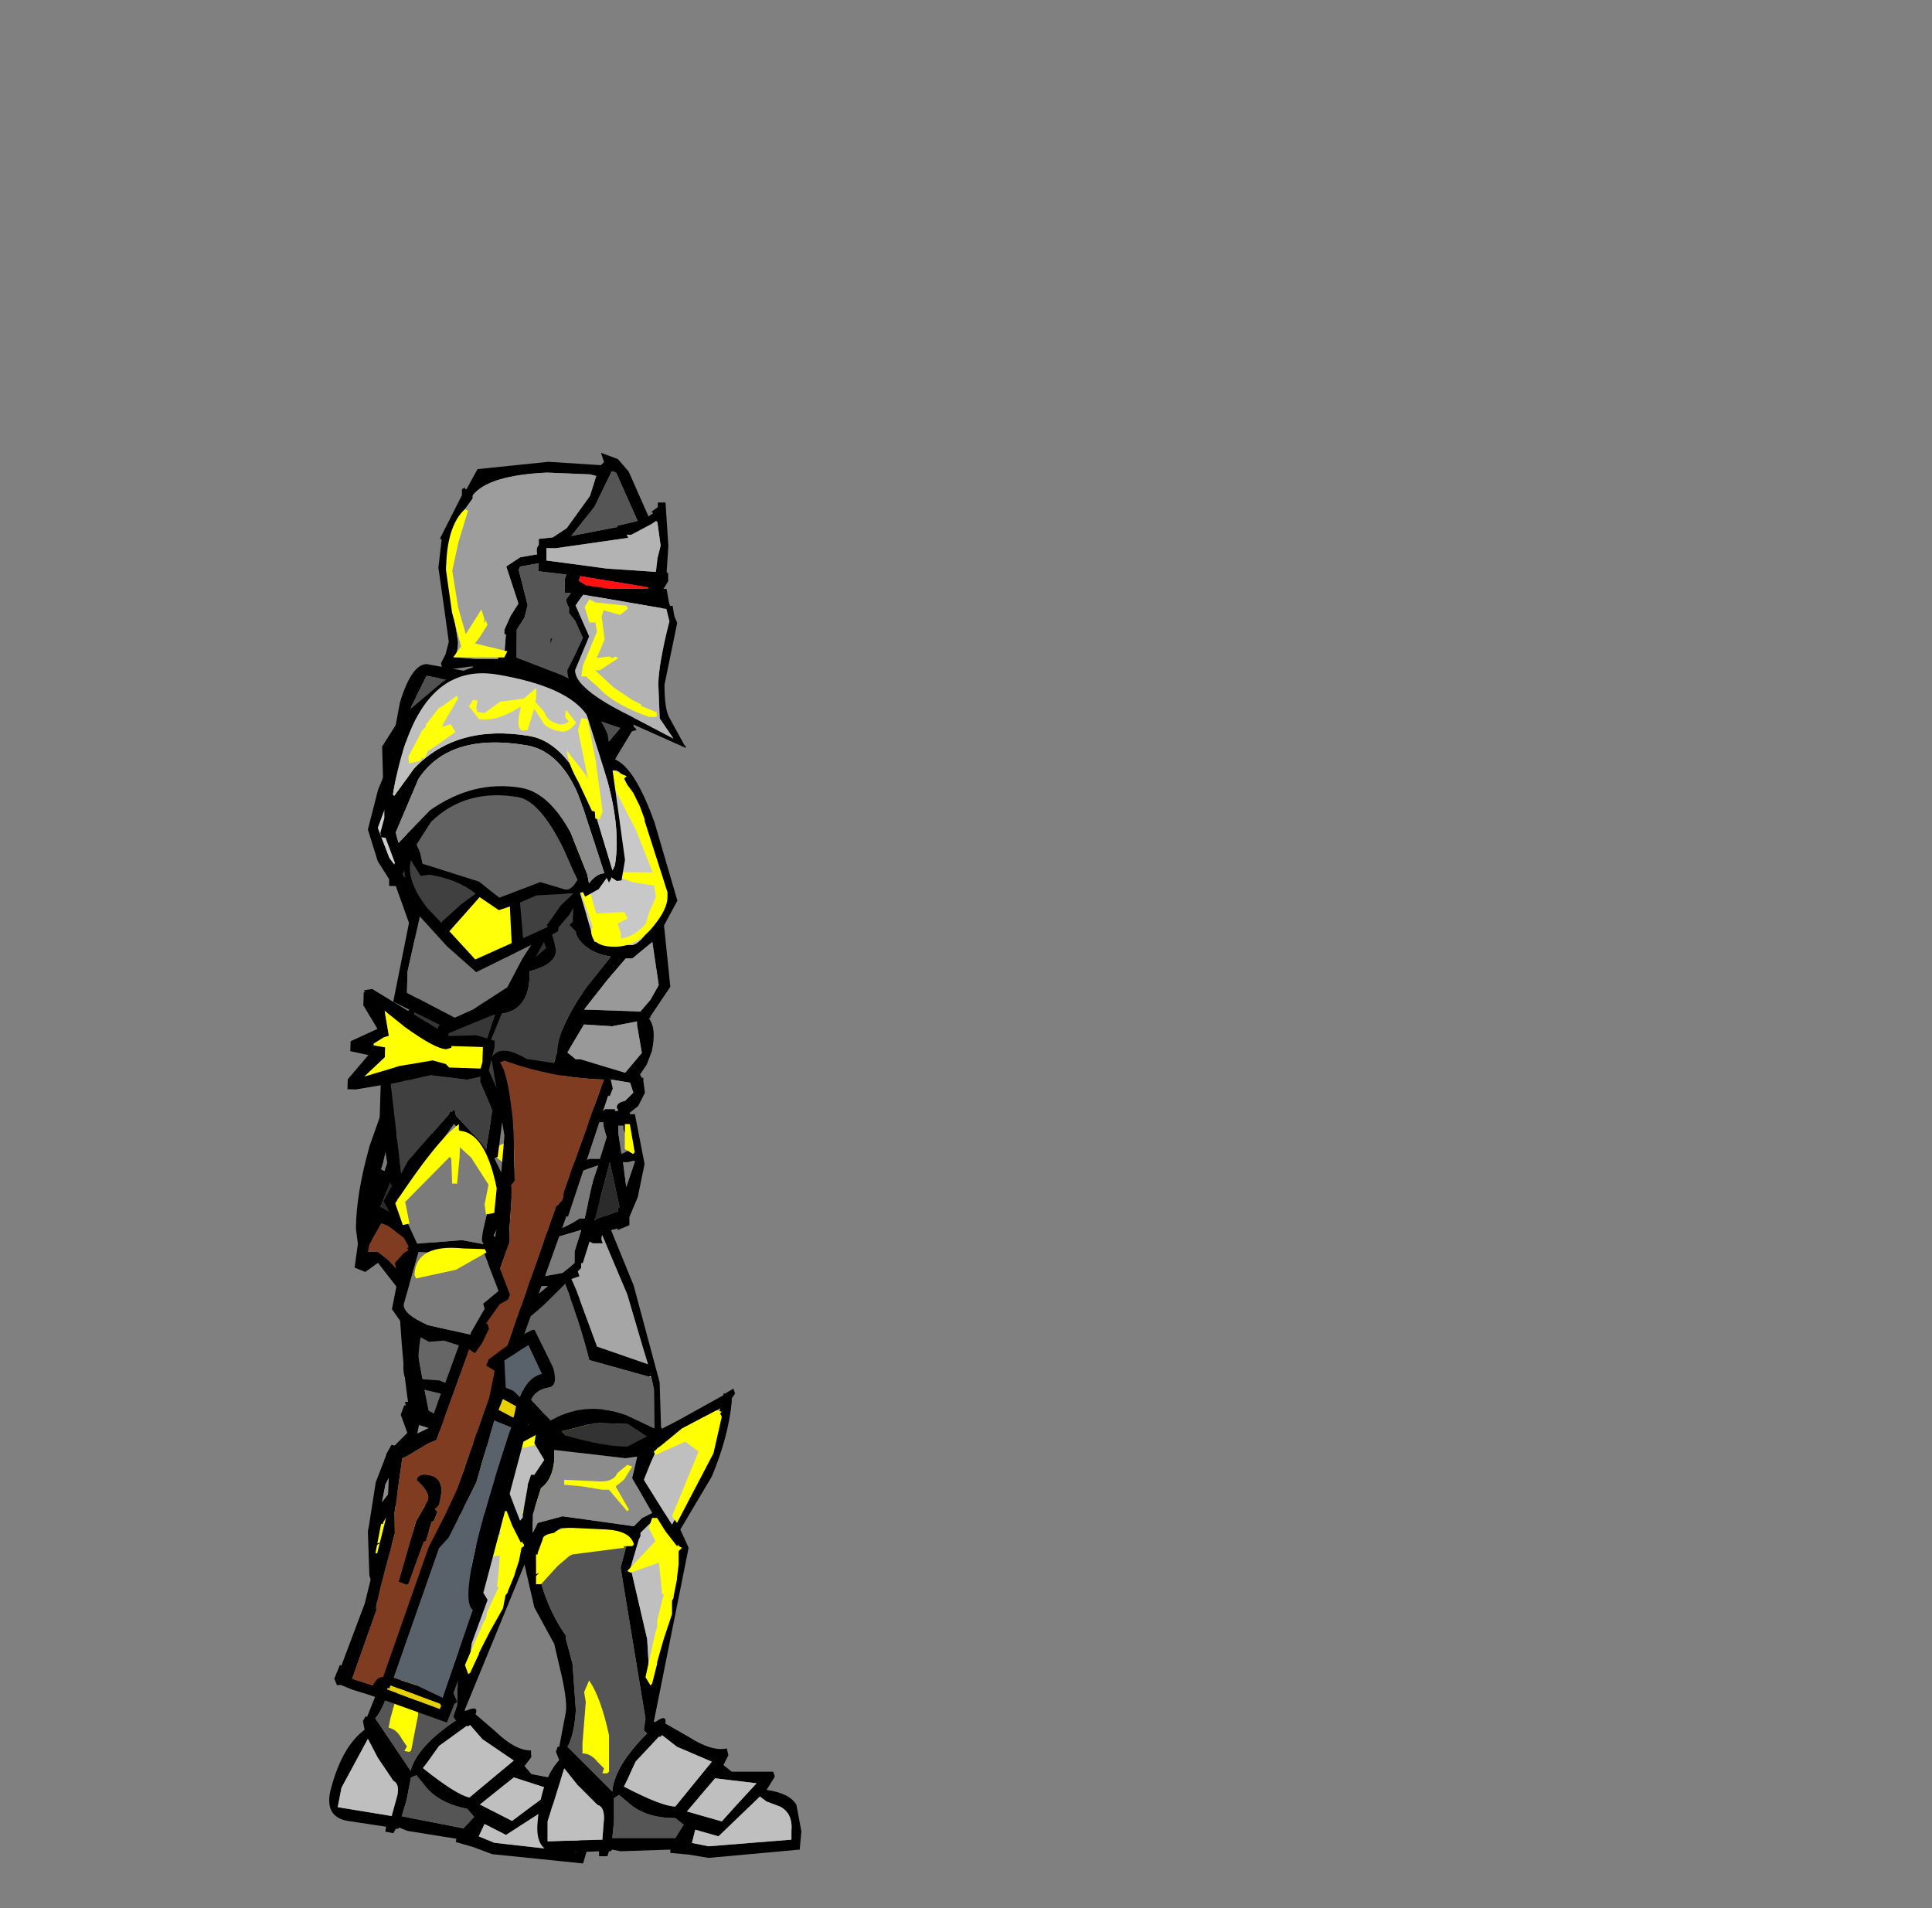<?xml version="1.0" encoding="UTF-8" standalone="no"?>
<svg xmlns:xlink="http://www.w3.org/1999/xlink" height="68.35px" width="69.2px" xmlns="http://www.w3.org/2000/svg">
  <rect width="100%" height="100%" fill="#808080" stroke="none"/>
  <g transform="matrix(1.0, 0.0, 0.0, 1.0, 22.1, 65.8)">
    <use height="14.85" transform="matrix(1.069, -0.15, 0.138, 0.979, -8.997, -41.275)" width="8.25" xlink:href="#sprite0"/>
    <use height="8.2" transform="matrix(1, -0.005, 0.005, 1.032, -5.911, -29.607)" width="4.9" xlink:href="#sprite1"/>
    <use height="11.25" transform="matrix(1.185, 0.068, -0.068, 1.185, -7.73, -24.865)" width="5.85" xlink:href="#sprite2"/>
    <use height="14.15" transform="matrix(1.164, 0.227, -0.227, 1.164, -7.837, -17.14)" width="8.45" xlink:href="#sprite3"/>
    <use height="10.5" transform="matrix(1.105, 0.006, -0.006, 1.105, -6.375, -49.667)" width="8.05" xlink:href="#sprite4"/>
    <use height="11.25" transform="matrix(1.043, -0.563, 0.563, 1.043, -8.434, -22.763)" width="5.85" xlink:href="#sprite2"/>
    <use height="14.15" transform="matrix(1.188, 0.0, 0.0, 1.188, -3.435, -16.063)" width="8.45" xlink:href="#sprite3"/>
    <use height="20.25" transform="matrix(1.187, 0.006, -0.006, 1.187, -9.249, -42.025)" width="9.65" xlink:href="#sprite5"/>
    <use height="8.05" transform="matrix(-0.445, 1.098, -1.098, -0.445, 2.925, -26.203)" width="20.35" xlink:href="#sprite6"/>
    <use height="14.85" transform="matrix(1.065, 0.179, -0.164, 0.976, -7.484, -42.527)" width="8.25" xlink:href="#sprite0"/>
    <use height="10.9" transform="matrix(1.185, 0.037, -0.037, 1.185, -9.542, -30.401)" width="5.1" xlink:href="#sprite7"/>
  </g>
  <defs>
    <g id="sprite0" transform="matrix(1.0, 0.0, 0.0, 1.0, 4.15, 4.8)">
      <use height="14.85" transform="matrix(1.0, 0.0, 0.0, 1.0, -4.15, -4.8)" width="8.25" xlink:href="#shape0"/>
    </g>
    <g id="shape0" transform="matrix(1.0, 0.0, 0.0, 1.0, 4.15, 4.8)">
      <path d="M0.6 3.75 L0.6 3.8 0.6 3.75 M-1.55 4.75 L-1.55 4.7 -1.55 4.75" fill="#ffffff" fill-rule="evenodd" stroke="none"/>
      <path d="M0.25 -2.1 Q-2.35 -2.1 -3.1 -0.25 L-3.55 1.8 -3.4 2.15 -2.55 0.8 Q-1.3 -0.55 0.3 -0.55 1.25 -0.55 2.2 0.8 L2.95 2.15 3.05 2.45 Q3.25 2.05 3.5 2.0 L2.35 -0.4 Q1.45 -2.1 0.25 -2.1 M2.75 -0.35 L3.75 1.85 3.8 1.65 Q3.8 0.15 2.85 -1.85 L2.05 -3.55 Q1.25 -4.45 -1.1 -4.45 -3.85 -4.45 -3.85 0.45 L-3.8 0.5 -3.3 -0.6 Q-2.15 -2.45 0.3 -2.45 1.55 -2.45 2.75 -0.35 M3.6 2.15 L3.4 2.6 3.0 2.95 2.9 2.8 2.8 2.85 2.8 2.95 2.6 3.65 2.3 4.2 2.3 4.35 1.95 4.65 1.25 6.85 0.95 7.4 0.95 7.45 0.7 8.65 Q0.7 10.05 -0.65 10.05 -1.5 10.05 -1.95 9.5 L-2.25 8.7 -2.15 8.05 -2.1 8.05 -2.7 7.85 -2.6 4.3 -2.9 3.7 -3.15 2.75 -3.25 2.75 -3.25 2.85 -3.4 2.9 -3.85 2.05 -4.0 2.05 -4.05 1.9 -4.0 1.35 -4.15 0.4 -4.05 -1.05 -3.9 -2.5 -2.85 -3.85 Q-1.9 -4.8 -1.05 -4.8 1.85 -4.8 2.85 -2.95 L4.1 1.4 4.1 2.15 3.95 2.2 3.75 2.1 3.75 2.15 3.7 2.3 3.6 2.15 M2.2 2.8 Q2.5 2.9 2.65 2.4 L2.05 1.4 Q1.0 -0.2 0.25 -0.2 -1.5 -0.2 -2.45 1.2 L-2.8 2.1 -2.65 2.35 -2.5 2.75 -0.55 3.05 Q-0.15 3.3 0.2 3.5 L1.45 2.7 2.2 2.8 M2.25 3.4 L2.6 2.9 1.4 3.2 0.9 3.55 1.2 4.8 1.95 4.25 1.9 4.2 2.25 3.4 M0.6 3.8 L0.6 3.75 0.25 3.95 -0.45 3.6 -1.25 5.0 -0.25 5.85 0.85 5.05 0.6 3.8 M1.5 5.0 L-0.15 6.3 -1.25 5.55 -2.3 4.65 -2.4 6.7 -2.3 7.45 -0.6 8.05 -0.05 7.65 0.95 6.65 1.3 5.5 1.5 5.0 M0.45 7.85 L-0.8 8.7 -1.05 8.7 -1.1 8.5 -1.05 8.4 -1.95 8.1 Q-2.1 9.7 -0.65 9.7 0.5 9.7 0.55 8.75 L0.7 7.7 0.45 7.85 M-1.55 4.7 L-1.0 3.95 -0.6 3.5 Q-1.25 3.1 -2.2 3.1 L-2.5 3.2 -2.9 2.7 Q-2.95 3.45 -2.1 4.3 L-1.55 4.75 -1.55 4.7" fill="#000000" fill-rule="evenodd" stroke="none"/>
      <path d="M2.25 3.4 L1.9 4.2 1.95 4.25 1.2 4.8 0.9 3.55 1.4 3.2 2.6 2.9 2.25 3.4 M-1.55 4.75 L-2.1 4.3 Q-2.95 3.45 -2.9 2.7 L-2.5 3.2 -2.2 3.1 Q-1.25 3.1 -0.6 3.5 L-1.0 3.95 -1.55 4.7 -1.55 4.75" fill="#404040" fill-rule="evenodd" stroke="none"/>
      <path d="M2.2 2.8 L1.45 2.7 0.2 3.5 Q-0.15 3.3 -0.55 3.05 L-2.5 2.75 -2.65 2.35 -2.8 2.1 -2.45 1.2 Q-1.5 -0.2 0.25 -0.2 1.0 -0.2 2.05 1.4 L2.65 2.4 Q2.5 2.9 2.2 2.8" fill="#626262" fill-rule="evenodd" stroke="none"/>
      <path d="M0.25 -2.1 Q1.45 -2.1 2.35 -0.4 L3.5 2.0 Q3.25 2.05 3.05 2.45 L2.95 2.15 2.2 0.8 Q1.25 -0.55 0.3 -0.55 -1.3 -0.55 -2.55 0.8 L-3.4 2.15 -3.55 1.8 -3.1 -0.25 Q-2.35 -2.1 0.25 -2.1" fill="#8c8c8c" fill-rule="evenodd" stroke="none"/>
      <path d="M2.75 -0.35 Q1.55 -2.45 0.3 -2.45 -2.15 -2.45 -3.3 -0.6 L-3.8 0.5 -3.85 0.45 Q-3.85 -4.45 -1.1 -4.45 1.25 -4.45 2.05 -3.55 L2.85 -1.85 Q3.8 0.15 3.8 1.65 L3.75 1.85 2.75 -0.35" fill="#bfbfbf" fill-rule="evenodd" stroke="none"/>
      <path d="M1.5 5.0 L1.3 5.5 0.95 6.65 -0.05 7.65 -0.6 8.05 -2.3 7.45 -2.4 6.7 -2.3 4.65 -1.25 5.55 -0.15 6.3 1.5 5.0" fill="#777777" fill-rule="evenodd" stroke="none"/>
      <path d="M0.45 7.85 L0.7 7.7 0.55 8.75 Q0.5 9.7 -0.65 9.7 -2.1 9.7 -1.95 8.1 L-1.05 8.4 -1.1 8.5 -1.05 8.7 -0.8 8.7 0.45 7.85" fill="#373737" fill-rule="evenodd" stroke="none"/>
      <path d="M0.6 3.75 L0.6 3.8 0.85 5.05 -0.25 5.85 -1.25 5.0 -0.45 3.6 0.25 3.95 0.6 3.75" fill="#ffff09" fill-rule="evenodd" stroke="none"/>
      <path d="M0.3 -3.7 L0.65 -3.4 Q0.8 -3.05 1.25 -3.05 L1.4 -3.1 1.5 -3.2 1.35 -3.35 1.35 -3.6 1.75 -3.2 1.6 -2.95 Q1.45 -2.8 1.3 -2.8 0.75 -2.8 0.6 -3.1 L0.3 -3.45 0.2 -2.65 0.05 -2.6 Q-0.2 -2.6 -0.15 -3.35 L-0.15 -3.45 Q-0.85 -2.75 -1.45 -2.75 L-1.85 -3.15 -1.75 -3.4 -1.6 -3.4 -1.6 -3.15 -1.55 -3.0 -1.3 -3.0 -0.85 -3.5 -0.1 -3.75 0.25 -4.2 0.3 -3.9 0.3 -3.7 M2.1 -3.4 L2.6 -1.95 3.1 -0.2 3.05 0.1 2.9 0.1 2.85 -0.15 2.75 -0.15 2.15 -1.1 Q1.7 -1.7 1.6 -2.15 L2.35 -1.4 2.45 -1.25 1.85 -2.95 1.9 -3.4 2.1 -3.4 M-2.25 -3.35 L-2.6 -2.35 -2.6 -2.25 -2.35 -2.4 -2.15 -2.15 -2.65 -1.6 -2.95 -1.3 -3.0 -1.05 -3.1 -1.0 -3.1 -1.05 -3.15 -0.9 -3.5 -0.75 -3.55 -1.0 -3.35 -1.65 -3.25 -2.0 -3.15 -2.15 -3.15 -2.25 -2.8 -2.95 -2.8 -2.9 -2.3 -3.45 -2.25 -3.35" fill="#ffff09" fill-rule="evenodd" stroke="none"/>
    </g>
    <g id="sprite1" transform="matrix(1.0, 0.0, 0.0, 1.0, 2.55, 2.2)">
      <use height="8.2" transform="matrix(1.0, 0.0, 0.0, 1.0, -2.55, -2.2)" width="4.9" xlink:href="#shape1"/>
    </g>
    <g id="shape1" transform="matrix(1.0, 0.0, 0.0, 1.0, 2.55, 2.2)">
      <path d="M1.7 2.55 L1.7 2.5 1.7 2.55" fill="#ffffff" fill-rule="evenodd" stroke="none"/>
      <path d="M0.45 -0.95 L0.45 -0.85 1.3 -0.9 1.85 -0.75 1.85 -0.55 1.7 0.15 2.2 1.2 2.05 2.75 1.95 2.8 2.35 3.55 2.2 4.7 1.9 5.35 2.0 5.5 -0.6 5.5 -1.35 4.2 -1.1 3.7 -1.15 3.7 -1.55 1.65 -1.55 0.7 -2.3 0.85 -2.55 0.85 -2.55 0.55 -1.95 -0.2 -2.5 -0.3 -2.5 -0.6 -1.7 -1.0 -2.15 -1.7 -2.15 -2.1 -2.1 -2.1 -2.15 -2.15 -1.9 -2.2 0.3 -0.95 0.45 -0.95 M0.55 -0.5 L0.4 -0.45 Q0.05 -0.45 -0.9 -1.1 L-1.5 -1.55 -1.35 -0.8 -1.5 -0.75 -1.8 -0.55 -1.8 -0.5 -1.45 -0.45 -1.45 -0.15 -2.05 0.45 -1.0 0.1 0.0 -0.1 0.4 0.0 0.5 0.1 0.95 0.1 1.45 0.1 1.5 -0.1 1.5 -0.55 0.55 -0.55 0.55 -0.5 M1.7 2.5 L1.85 1.35 1.45 0.5 1.45 0.35 1.05 0.45 -0.05 0.35 -1.25 0.65 -0.85 3.35 -0.65 2.95 0.55 1.5 0.55 1.4 0.6 1.45 0.7 1.35 0.75 1.55 1.55 2.35 1.7 2.55 1.7 2.5 M2.0 3.6 Q2.0 3.2 0.7 1.8 L-0.1 3.0 -0.95 4.15 -0.3 5.45 1.05 5.3 1.7 5.4 1.65 5.3 Q1.65 4.9 2.0 3.6" fill="#000000" fill-rule="evenodd" stroke="none"/>
      <path d="M0.55 -0.5 L0.55 -0.55 1.5 -0.55 1.5 -0.1 1.45 0.1 0.95 0.1 0.5 0.1 0.4 0.0 0.0 -0.1 -1.0 0.1 -2.05 0.45 -1.45 -0.15 -1.45 -0.45 -1.8 -0.5 -1.8 -0.55 -1.5 -0.75 -1.35 -0.8 -1.5 -1.55 -0.9 -1.1 Q0.05 -0.45 0.4 -0.45 L0.55 -0.5" fill="#ffff00" fill-rule="evenodd" stroke="none"/>
      <path d="M1.7 2.55 L1.55 2.35 0.75 1.55 0.7 1.35 0.6 1.45 0.55 1.4 0.55 1.5 -0.65 2.95 -0.85 3.35 -1.25 0.65 -0.05 0.35 1.05 0.45 1.45 0.35 1.45 0.5 1.85 1.35 1.7 2.5 1.7 2.55" fill="#404040" fill-rule="evenodd" stroke="none"/>
      <path d="M2.0 3.6 Q1.65 4.9 1.65 5.3 L1.7 5.4 1.05 5.3 -0.3 5.45 -0.95 4.15 -0.1 3.0 0.7 1.8 Q2.0 3.2 2.0 3.6" fill="#7b7b7b" fill-rule="evenodd" stroke="none"/>
      <path d="M1.95 3.25 L2.05 3.7 2.0 4.45 1.75 4.5 1.75 4.3 2.0 3.75 1.9 3.35 1.95 3.25 M-0.7 4.25 L-0.55 4.85 -0.75 4.9 -1.0 4.25 -0.85 4.05 -0.7 4.25" fill="#ffff00" fill-rule="evenodd" stroke="none"/>
      <path d="M1.85 2.45 L2.0 2.4 2.05 2.7 1.95 3.25 1.9 3.35 2.0 3.75 1.75 4.3 0.6 4.5 -0.65 4.3 -0.7 4.25 -0.85 4.05 -0.95 3.95 -0.95 3.65 -0.75 3.6 -0.7 3.6 -0.65 3.85 -0.55 3.85 -0.45 3.95 0.6 4.1 1.5 3.85 1.55 3.8 1.8 3.75 1.8 3.5 1.75 3.45 1.7 3.45 1.85 2.45 M2.0 5.25 Q2.0 6.0 0.7 6.0 L-0.2 5.8 -0.45 5.65 -0.7 5.65 -0.7 5.35 0.15 5.4 1.7 5.2 1.8 4.75 2.05 4.75 2.1 5.0 2.0 5.25" fill="#000000" fill-rule="evenodd" stroke="none"/>
      <path d="M-0.7 3.6 L-0.7 3.5 -0.8 3.4 -0.8 2.9 -0.7 2.9 -0.45 2.15 0.2 1.15 0.45 1.15 0.45 1.4 0.5 1.45 0.8 1.15 1.45 1.4 1.5 1.65 1.5 1.95 1.6 1.95 1.65 2.25 Q1.7 2.15 1.8 2.15 L1.85 2.45 1.7 3.45 1.75 3.45 1.8 3.5 1.8 3.75 1.55 3.8 1.5 3.85 0.6 4.1 -0.45 3.95 -0.55 3.85 -0.65 3.85 -0.7 3.6" fill="#404040" fill-rule="evenodd" stroke="none"/>
    </g>
    <g id="sprite2" transform="matrix(1.0, 0.0, 0.0, 1.0, 2.95, 1.7)">
      <use height="11.25" transform="matrix(1.0, 0.0, 0.0, 1.0, -2.95, -1.7)" width="5.85" xlink:href="#shape2"/>
    </g>
    <g id="shape2" transform="matrix(1.0, 0.0, 0.0, 1.0, 2.95, 1.7)">
      <path d="M1.7 6.85 L1.65 6.8 1.7 6.8 1.7 6.85" fill="#ffffff" fill-rule="evenodd" stroke="none"/>
      <path d="M0.55 -1.7 Q2.9 -1.7 2.9 0.9 L2.55 4.15 1.85 7.1 1.25 8.3 1.2 8.7 1.2 8.8 1.05 9.0 Q0.75 9.55 -0.2 9.55 -1.5 9.55 -1.6 7.9 -2.4 7.35 -2.95 0.95 -2.95 0.1 -2.55 -0.6 -2.0 -1.55 -0.8 -1.7 L0.35 -1.7 0.35 -1.65 0.55 -1.7 M1.65 6.8 L0.3 5.5 Q0.9 3.05 0.9 0.9 L0.75 -1.3 0.8 -1.35 0.55 -1.35 0.0 -1.2 -0.05 -1.25 -0.05 -1.35 Q-1.45 -1.45 -2.1 -0.55 -2.65 0.1 -2.65 0.95 -2.65 2.6 -1.6 6.55 L-1.5 6.55 Q-0.35 6.55 0.5 7.5 L1.05 8.25 1.1 8.15 1.6 7.2 1.7 6.85 1.7 6.8 1.65 6.8 M0.95 3.5 L0.7 5.25 1.8 6.45 1.9 5.95 2.25 4.3 2.55 1.15 Q2.55 -0.85 1.25 -1.25 L1.2 0.9 0.95 3.5 M0.75 8.4 L0.4 7.75 -0.45 7.25 -1.45 7.0 -1.3 7.65 -1.3 7.9 -1.2 8.45 Q-0.9 9.15 -0.2 9.15 0.4 9.15 0.85 8.6 L0.75 8.4" fill="#000000" fill-rule="evenodd" stroke="none"/>
      <path d="M0.75 8.4 L0.85 8.6 Q0.4 9.15 -0.2 9.15 -0.9 9.15 -1.2 8.45 L-1.3 7.9 -1.3 7.65 -1.45 7.0 -0.45 7.25 0.4 7.75 0.75 8.4" fill="#333333" fill-rule="evenodd" stroke="none"/>
      <path d="M1.7 6.85 L1.6 7.2 1.1 8.15 1.05 8.25 0.5 7.5 Q-0.35 6.55 -1.5 6.55 L-1.6 6.55 Q-2.65 2.6 -2.65 0.95 -2.65 0.1 -2.1 -0.55 -1.45 -1.45 -0.05 -1.35 L-0.05 -1.25 0.0 -1.2 0.55 -1.35 0.8 -1.35 0.75 -1.3 0.9 0.9 Q0.9 3.05 0.3 5.5 L1.65 6.8 1.7 6.85" fill="#666666" fill-rule="evenodd" stroke="none"/>
      <path d="M0.95 3.5 L1.2 0.9 1.25 -1.25 Q2.55 -0.85 2.55 1.15 L2.25 4.3 1.9 5.95 1.8 6.45 0.7 5.25 0.95 3.5" fill="#a6a6a6" fill-rule="evenodd" stroke="none"/>
    </g>
    <g id="sprite3" transform="matrix(1.0, 0.0, 0.0, 1.0, 2.85, 3.0)">
      <use height="14.15" transform="matrix(1.0, 0.0, 0.0, 1.0, -2.85, -3.0)" width="8.45" xlink:href="#shape3"/>
    </g>
    <g id="shape3" transform="matrix(1.0, 0.0, 0.0, 1.0, 2.85, 3.0)">
      <path d="M1.25 -1.2 L1.05 -0.75 0.85 -0.25 1.35 0.55 1.7 1.1 2.6 -0.55 3.15 -2.4 2.2 -1.8 1.25 -1.2 M0.3 -0.9 L-1.85 -1.15 -1.85 -0.85 Q-1.9 -0.25 -2.25 0.0 L-2.5 0.8 -2.5 1.35 -2.35 1.05 -1.6 0.85 0.55 1.15 0.8 0.9 1.1 0.75 0.5 -0.3 0.65 -0.95 0.3 -0.9 M1.9 -2.05 L3.25 -2.8 3.25 -2.85 3.3 -2.85 3.55 -3.0 3.6 -2.85 3.5 -2.7 3.5 -2.6 Q3.4 -1.55 2.9 -0.35 L1.95 1.25 2.2 1.8 1.15 7.05 1.2 7.05 Q1.55 6.8 1.5 7.1 L2.2 7.5 Q2.9 7.95 3.35 7.85 L3.4 8.05 3.25 8.35 3.5 8.55 4.75 8.55 4.8 8.7 4.55 9.1 Q5.25 9.2 5.45 9.55 L5.6 10.35 5.55 10.9 2.8 11.15 2.2 11.05 1.65 11.0 1.65 10.9 0.15 10.95 -0.1 10.9 -0.15 10.95 -0.2 10.95 -0.25 11.1 -0.5 11.1 -0.5 10.95 -1.7 11.0 Q-2.45 11.0 -2.35 10.05 -2.25 8.8 -1.7 8.2 L-1.8 7.95 -1.75 7.8 -1.7 7.8 -1.5 6.75 Q-1.45 6.35 -1.7 5.35 L-1.85 4.7 -2.45 3.6 -2.75 2.3 -2.75 2.15 -2.8 0.8 -2.65 -0.05 -2.65 -0.1 -2.55 -0.4 -2.45 -0.4 -2.15 -0.85 -2.45 -1.35 -2.4 -1.65 -2.35 -1.65 -2.4 -1.75 -2.2 -1.8 Q-0.55 -1.25 0.35 -1.25 L1.9 -2.05 M1.5 1.4 L1.2 0.95 1.0 1.1 0.75 1.35 0.75 1.45 0.7 1.55 0.45 2.4 0.95 4.55 1.0 5.4 1.4 3.65 1.8 1.75 1.8 1.7 1.65 1.7 1.6 1.6 1.5 1.7 1.4 1.5 1.5 1.4 M0.4 1.45 L-1.65 1.2 -2.2 1.6 -2.4 2.15 Q-2.2 3.45 -1.5 4.45 L-1.5 4.55 -1.3 5.3 -1.2 6.7 Q-1.25 7.45 -1.45 7.8 L-0.15 9.1 -0.1 9.15 Q-0.05 8.45 0.8 7.55 L0.95 7.4 0.85 7.3 0.9 6.95 0.15 2.4 0.4 1.45 M3.0 8.75 L2.7 9.1 2.15 9.75 3.2 10.05 3.65 9.55 4.25 8.9 3.0 8.75 M1.35 7.5 L1.3 7.5 0.6 8.25 0.35 8.8 0.25 9.0 Q1.4 9.6 1.8 9.6 L2.9 8.25 1.85 7.8 1.4 7.45 1.35 7.5 M2.05 10.15 L1.8 9.95 Q0.9 9.95 0.4 9.5 L0.1 9.25 -0.05 9.35 -0.05 10.05 -0.1 10.55 1.8 10.55 2.05 10.15 M2.3 10.7 L2.8 10.8 5.3 10.6 5.3 10.35 Q5.35 9.8 4.95 9.6 L4.55 9.45 4.35 9.3 3.1 10.5 2.4 10.3 2.3 10.7 M-1.55 8.45 L-2.05 10.05 -2.05 10.65 -0.4 10.6 -0.35 9.95 Q-0.35 9.6 -0.55 9.55 L-1.15 8.95 -1.55 8.45" fill="#000000" fill-rule="evenodd" stroke="none"/>
      <path d="M1.25 -1.2 L2.2 -1.8 3.15 -2.4 2.6 -0.55 1.7 1.1 1.35 0.55 0.85 -0.25 1.05 -0.75 1.25 -1.2 M1.5 1.4 L1.4 1.5 1.5 1.7 1.6 1.6 1.65 1.7 1.8 1.7 1.8 1.75 1.4 3.65 1.0 5.4 0.95 4.55 0.45 2.4 0.7 1.55 0.75 1.45 0.75 1.35 1.0 1.1 1.2 0.95 1.5 1.4 M1.35 7.5 L1.4 7.45 1.85 7.8 2.9 8.25 1.8 9.6 Q1.4 9.6 0.25 9.0 L0.35 8.8 0.6 8.25 1.3 7.5 1.35 7.5 M3.0 8.75 L4.25 8.9 3.65 9.55 3.2 10.05 2.15 9.75 2.7 9.1 3.0 8.75 M-1.55 8.45 L-1.15 8.95 -0.55 9.55 Q-0.35 9.6 -0.35 9.95 L-0.4 10.6 -2.05 10.65 -2.05 10.05 -1.55 8.45 M2.3 10.7 L2.4 10.3 3.1 10.5 4.35 9.3 4.55 9.45 4.95 9.6 Q5.35 9.8 5.3 10.35 L5.3 10.6 2.8 10.8 2.3 10.7" fill="#bfbfbf" fill-rule="evenodd" stroke="none"/>
      <path d="M0.3 -0.9 L0.65 -0.95 0.5 -0.3 1.1 0.75 0.8 0.9 0.55 1.15 -1.6 0.85 -2.35 1.05 -2.5 1.35 -2.5 0.8 -2.25 0.0 Q-1.9 -0.25 -1.85 -0.85 L-1.85 -1.15 0.3 -0.9" fill="#8c8c8c" fill-rule="evenodd" stroke="none"/>
      <path d="M0.4 1.45 L0.15 2.4 0.9 6.95 0.85 7.3 0.95 7.4 0.8 7.55 Q-0.05 8.45 -0.1 9.15 L-0.15 9.1 -1.45 7.8 Q-1.25 7.45 -1.2 6.7 L-1.3 5.3 -1.5 4.55 -1.5 4.45 Q-2.2 3.45 -2.4 2.15 L-2.2 1.6 -1.65 1.2 0.4 1.45 M2.05 10.15 L1.8 10.55 -0.1 10.55 -0.05 10.05 -0.05 9.35 0.1 9.25 0.4 9.5 Q0.9 9.95 1.8 9.95 L2.05 10.15" fill="#555555" fill-rule="evenodd" stroke="none"/>
      <path d="M2.1 -1.4 L1.2 -1.0 1.15 -1.1 2.0 -1.8 3.05 -2.35 3.2 -2.3 3.15 -2.25 3.2 -2.15 2.95 -1.05 1.85 1.05 1.7 0.85 2.5 -1.1 2.1 -1.4 M0.0 -0.05 L0.4 0.65 0.35 0.7 -0.2 0.05 -0.4 0.05 -1.0 -0.05 -1.55 -0.1 -1.55 -0.25 -0.45 -0.2 Q-0.05 -0.2 0.05 -0.45 L0.35 -0.7 0.5 -0.65 0.25 -0.25 0.0 -0.05 M1.25 0.9 L1.5 1.3 1.85 1.75 1.9 1.7 1.9 1.75 2.0 1.8 1.9 1.9 1.9 2.3 1.85 2.7 1.85 2.75 1.75 3.25 1.75 3.3 1.7 3.4 1.7 3.8 1.45 4.55 1.25 5.25 1.25 5.3 1.1 5.9 1.05 5.95 0.9 5.7 1.2 4.35 1.25 4.2 1.25 4.0 1.45 3.2 1.4 3.2 1.35 2.65 1.3 2.25 0.45 2.55 0.35 2.5 1.2 1.6 1.0 1.2 1.1 0.9 1.25 0.9 M0.25 1.8 L-1.3 2.0 -1.4 2.05 -1.75 2.35 -2.25 2.9 -2.4 2.9 -2.4 2.65 -2.3 2.55 -2.4 2.6 -2.4 2.0 -2.35 2.0 -2.35 1.95 -2.2 1.55 Q-2.2 1.4 -1.85 1.35 -1.7 1.2 -1.4 1.2 L-1.3 1.2 -0.25 1.25 Q0.45 1.3 0.55 1.7 L0.5 1.75 0.25 1.75 0.25 1.8 M-0.8 5.8 Q-0.45 6.3 -0.2 7.45 L-0.2 8.55 -0.25 8.6 -0.4 8.6 -0.35 8.45 -0.55 8.25 Q-0.75 8.0 -1.0 8.0 L-1.0 7.7 -0.9 6.45 -0.95 6.15 -0.8 5.8" fill="#ffff00" fill-rule="evenodd" stroke="none"/>
    </g>
    <g id="sprite4" transform="matrix(1.0, 0.0, 0.0, 1.0, 2.65, 9.1)">
      <use height="10.5" transform="matrix(1.0, 0.0, 0.0, 1.0, -2.65, -9.1)" width="8.05" xlink:href="#shape4"/>
    </g>
    <g id="shape4" transform="matrix(1.0, 0.0, 0.0, 1.0, 2.65, 9.1)">
      <path d="M1.65 -6.35 L3.15 -6.65 3.15 -6.7 3.2 -6.7 3.4 -6.75 3.8 -6.85 3.1 -8.4 3.0 -8.45 2.95 -8.45 2.4 -7.3 1.65 -6.35 M1.5 -6.6 L2.25 -7.65 2.45 -8.3 2.25 -8.35 0.85 -8.4 Q-1.05 -8.3 -1.55 -7.65 L-1.55 -7.55 -1.8 -7.2 Q-1.9 -6.5 -2.25 -6.1 L-2.4 -5.3 -2.0 -2.9 Q-2.0 -2.5 -2.15 -2.4 L-1.45 -2.35 -0.7 -2.35 -0.7 -2.45 -0.5 -2.45 -0.45 -3.15 -0.5 -3.15 -0.5 -3.3 -0.3 -3.75 -0.05 -4.15 -0.45 -5.35 0.0 -5.65 0.55 -5.75 Q0.5 -5.95 0.6 -6.05 L0.6 -6.25 1.05 -6.3 1.5 -6.6 M2.6 -9.05 L3.15 -8.85 3.5 -8.45 4.15 -7.0 4.3 -7.1 4.25 -7.15 4.45 -7.3 4.45 -7.45 4.7 -7.45 4.8 -6.05 4.75 -5.2 4.8 -5.15 4.8 -4.9 4.65 -4.65 4.75 -4.65 4.85 -4.1 4.95 -4.1 5.0 -3.8 4.35 -1.85 3.7 -0.55 3.7 -0.5 3.65 -0.35 3.45 -0.35 Q3.0 -0.95 1.8 -0.95 L1.7 0.45 1.75 0.45 1.8 0.75 Q1.8 1.4 0.45 1.4 -0.7 1.4 -1.35 0.7 L-1.8 -0.1 -1.85 -0.35 Q-1.85 -1.65 -1.5 -2.1 L-1.6 -2.1 -2.3 -2.0 -2.5 -2.0 -2.55 -2.2 -2.4 -2.5 -2.3 -2.9 -2.45 -3.95 -2.65 -5.3 -2.55 -6.2 -2.6 -6.25 -1.9 -7.65 -1.9 -7.85 -1.8 -7.9 -1.8 -7.85 -1.75 -7.85 -1.4 -8.5 0.9 -8.75 2.6 -8.65 2.7 -8.75 2.6 -9.05 M3.5 -6.3 L1.15 -5.95 0.85 -5.95 0.85 -5.55 2.8 -5.3 4.4 -5.2 4.45 -5.65 4.55 -6.05 4.45 -6.75 4.45 -6.8 4.4 -6.85 4.25 -6.75 3.6 -6.4 3.45 -6.4 3.5 -6.3 M4.15 -4.7 L1.95 -5.05 1.9 -4.9 2.15 -4.75 2.55 -4.65 4.15 -4.65 4.15 -4.7 M3.05 -3.2 Q3.05 -1.55 2.75 -1.15 L3.1 -1.0 3.5 -0.7 4.1 -2.15 4.7 -3.7 4.5 -4.25 3.55 -4.25 3.8 -4.3 2.1 -4.4 1.95 -4.45 1.85 -4.2 Q2.8 -4.05 2.95 -3.8 L3.05 -3.2 M1.5 -5.1 L0.6 -5.2 0.6 -5.45 0.55 -5.45 0.0 -5.35 -0.05 -5.25 0.25 -4.1 0.15 -3.7 -0.1 -3.3 -0.1 -3.15 -0.1 -2.95 -0.1 -2.4 1.35 -1.85 2.5 -1.3 2.8 -3.2 Q2.8 -3.7 2.15 -3.75 1.5 -3.9 1.5 -4.3 L1.65 -4.5 1.45 -4.5 1.45 -4.95 1.5 -5.1 M0.95 -1.5 L-0.2 -2.05 -0.25 -2.0 -0.85 -2.0 -0.9 -1.85 -1.1 -1.85 -1.25 -1.95 -1.4 -0.9 -1.5 -0.6 -0.95 0.4 Q-0.4 1.05 0.45 1.05 L1.4 0.85 1.4 0.45 1.45 0.45 1.45 0.35 1.5 -0.95 1.45 -1.1 1.5 -1.25 0.95 -1.5" fill="#000000" fill-rule="evenodd" stroke="none"/>
      <path d="M1.65 -6.35 L2.4 -7.3 2.95 -8.45 3.0 -8.45 3.1 -8.4 3.8 -6.85 3.4 -6.75 3.2 -6.7 3.15 -6.7 3.15 -6.65 1.65 -6.35 M1.5 -5.1 L1.45 -4.95 1.45 -4.5 1.65 -4.5 1.5 -4.3 Q1.5 -3.9 2.15 -3.75 2.8 -3.7 2.8 -3.2 L2.5 -1.3 1.35 -1.85 -0.1 -2.4 -0.1 -2.95 -0.1 -3.15 -0.1 -3.3 0.15 -3.7 0.25 -4.1 -0.05 -5.25 0.0 -5.35 0.55 -5.45 0.6 -5.45 0.6 -5.2 1.5 -5.1" fill="#555555" fill-rule="evenodd" stroke="none"/>
      <path d="M1.5 -6.6 L1.05 -6.3 0.6 -6.25 0.6 -6.05 Q0.5 -5.95 0.55 -5.75 L0.0 -5.65 -0.45 -5.35 -0.05 -4.15 -0.3 -3.75 -0.5 -3.3 -0.5 -3.15 -0.45 -3.15 -0.5 -2.45 -0.7 -2.45 -0.7 -2.35 -1.45 -2.35 -2.15 -2.4 Q-2.0 -2.5 -2.0 -2.9 L-2.4 -5.3 -2.25 -6.1 Q-1.9 -6.5 -1.8 -7.2 L-1.55 -7.55 -1.55 -7.65 Q-1.05 -8.3 0.85 -8.4 L2.25 -8.35 2.45 -8.3 2.25 -7.65 1.5 -6.6" fill="#9d9d9d" fill-rule="evenodd" stroke="none"/>
      <path d="M0.95 -1.5 L1.5 -1.25 1.45 -1.1 1.5 -0.95 1.45 0.35 1.45 0.45 1.4 0.45 1.4 0.85 0.45 1.05 Q-0.4 1.05 -0.95 0.4 L-1.5 -0.6 -1.4 -0.9 -1.25 -1.95 -1.1 -1.85 -0.9 -1.85 -0.85 -2.0 -0.25 -2.0 -0.2 -2.05 0.95 -1.5" fill="#151515" fill-rule="evenodd" stroke="none"/>
      <path d="M4.15 -4.7 L4.15 -4.65 2.55 -4.65 2.15 -4.75 1.9 -4.9 1.95 -5.05 4.15 -4.7" fill="#ff1111" fill-rule="evenodd" stroke="none"/>
      <path d="M3.5 -6.3 L3.45 -6.4 3.6 -6.4 4.25 -6.75 4.4 -6.85 4.45 -6.8 4.45 -6.75 4.55 -6.05 4.45 -5.65 4.4 -5.2 2.8 -5.3 0.85 -5.55 0.85 -5.95 1.15 -5.95 3.5 -6.3 M3.05 -3.2 L2.95 -3.8 Q2.8 -4.05 1.85 -4.2 L1.95 -4.45 2.1 -4.4 3.8 -4.3 3.55 -4.25 4.5 -4.25 4.7 -3.7 4.1 -2.15 3.5 -0.7 3.1 -1.0 2.75 -1.15 Q3.05 -1.55 3.05 -3.2" fill="#b3b3b3" fill-rule="evenodd" stroke="none"/>
      <path d="M4.75 -4.0 L2.05 -4.45 1.8 -4.1 2.25 -3.1 1.8 -2.0 Q1.8 -1.4 3.55 -0.55 L5.0 0.2 4.55 -0.45 4.5 -1.55 Q4.5 -2.2 4.85 -3.6 L4.75 -4.0 M4.55 -4.45 L4.7 -4.5 5.1 -3.55 4.7 -1.55 Q4.7 -0.8 4.85 -0.5 L5.35 0.4 5.4 0.45 5.4 0.5 2.9 -0.6 Q1.55 -1.2 1.55 -2.0 L1.8 -2.5 2.05 -3.05 1.8 -3.6 1.6 -3.85 1.6 -4.2 1.7 -4.4 1.85 -4.55 1.8 -4.65 1.95 -4.7 2.05 -4.75 2.05 -4.7 2.15 -4.75 4.55 -4.4 4.55 -4.45 M1.0 -2.85 L1.0 -3.0 1.05 -3.05 1.0 -2.85" fill="#000000" fill-rule="evenodd" stroke="none"/>
      <path d="M4.75 -4.0 L4.85 -3.6 Q4.5 -2.2 4.5 -1.55 L4.55 -0.45 5.0 0.2 3.55 -0.55 Q1.8 -1.4 1.8 -2.0 L2.25 -3.1 1.8 -4.1 2.05 -4.45 4.75 -4.0" fill="#b3b3b3" fill-rule="evenodd" stroke="none"/>
      <path d="M2.65 -3.75 L2.75 -3.0 2.5 -2.4 2.9 -2.45 3.0 -2.4 3.1 -2.45 3.2 -2.4 2.6 -2.0 2.45 -2.0 3.05 -1.45 3.65 -1.05 3.95 -0.9 3.95 -0.85 4.45 -0.65 4.45 -0.5 4.2 -0.5 Q3.05 -0.9 2.55 -1.45 L2.15 -1.8 2.0 -1.8 2.05 -2.15 2.5 -3.25 2.45 -3.55 2.25 -3.55 2.1 -4.05 2.25 -4.3 2.45 -4.2 3.45 -4.1 3.5 -4.0 3.25 -3.8 2.7 -3.95 2.7 -3.9 2.65 -3.75 M-1.7 -7.15 L-2.0 -6.15 -2.2 -5.2 -2.0 -4.0 -1.75 -3.15 -1.25 -3.95 -1.15 -3.65 -1.15 -3.5 -1.1 -3.6 -1.05 -3.45 -1.3 -3.05 -1.45 -2.85 -0.4 -2.6 -0.5 -2.4 -2.15 -2.4 -1.9 -2.75 -2.2 -3.85 -2.4 -5.2 Q-2.4 -6.65 -1.8 -7.2 L-1.7 -7.15" fill="#ffff00" fill-rule="evenodd" stroke="none"/>
    </g>
    <g id="sprite5" transform="matrix(1.0, 0.0, 0.0, 1.0, 4.85, 10.15)">
      <use height="20.25" transform="matrix(1.0, 0.0, 0.0, 1.0, -4.85, -10.15)" width="9.65" xlink:href="#shape5"/>
    </g>
    <g id="shape5" transform="matrix(1.0, 0.0, 0.0, 1.0, 4.85, 10.15)">
      <path d="M2.2 -7.05 L2.25 -7.05 2.2 -7.05 M-2.55 2.6 L-2.5 2.65 -2.55 2.65 -2.55 2.6 M-3.4 3.65 L-3.35 3.65 -3.4 3.7 -3.4 3.65" fill="#ffffff" fill-rule="evenodd" stroke="none"/>
      <path d="M2.25 -7.05 L1.4 -8.15 Q0.5 -8.9 -0.45 -8.9 -1.9 -8.9 -2.9 -8.25 L-3.5 -7.7 -3.5 -7.6 Q-3.5 -7.25 -3.85 -6.3 L-4.25 -5.2 -3.9 -4.3 -3.75 -4.1 -3.25 -5.35 -2.4 -6.45 Q-2.0 -7.4 -1.0 -7.4 0.5 -7.4 1.1 -6.45 L1.45 -5.5 2.2 -7.05 2.25 -7.05 M2.45 -7.35 L2.55 -7.65 3.05 -8.25 0.8 -9.0 Q1.85 -8.65 2.45 -7.35 M3.4 -8.5 L3.45 -8.35 3.45 -8.3 3.55 -8.2 3.4 -8.15 2.95 -7.4 2.9 -7.3 Q3.5 -7.05 4.1 -5.4 L4.8 -3.05 4.4 -2.3 4.6 -0.45 4.2 0.15 4.0 0.45 4.0 0.5 3.95 0.5 Q4.2 0.8 4.05 1.5 L3.9 1.9 3.7 2.2 3.75 2.3 3.8 2.3 3.8 2.4 3.85 2.75 3.65 3.15 3.4 3.35 3.4 3.4 3.55 3.4 3.85 4.9 3.65 5.9 3.4 6.5 3.4 6.75 3.05 6.9 3.05 6.85 2.85 6.9 Q2.45 7.0 2.6 7.3 L2.3 7.3 2.2 7.25 2.0 7.9 1.95 7.9 1.95 8.05 1.85 8.15 1.9 8.3 1.6 8.4 0.85 9.15 Q0.05 9.9 -0.55 10.1 L-0.9 10.1 -0.95 10.05 -0.95 9.8 -0.7 9.75 Q-1.5 9.6 -2.85 7.35 L-2.95 7.35 -3.8 6.85 -4.15 6.75 -4.25 6.65 -4.4 7.45 -4.5 7.5 -4.5 7.6 -4.75 7.65 -4.85 6.9 Q-4.85 5.85 -4.45 4.4 L-4.0 3.1 -4.0 2.95 -3.35 0.95 -3.1 0.25 -3.1 0.1 -3.05 0.1 -2.95 -0.2 -3.15 -1.65 -3.1 -1.8 -3.7 -3.45 -3.9 -3.45 -3.9 -3.65 -4.25 -4.2 -4.55 -5.15 -4.25 -6.35 -3.8 -7.45 -3.95 -7.7 -3.8 -7.9 -3.6 -9.0 Q-3.25 -10.15 -2.8 -10.15 L1.2 -9.45 Q2.7 -8.95 3.3 -8.45 L3.4 -8.5 M2.7 -6.9 L2.4 -5.95 2.25 -5.9 2.05 -6.0 2.05 -6.15 1.45 -4.75 1.85 -3.3 2.3 -1.8 3.4 -1.7 Q3.7 -1.7 4.1 -2.45 L4.45 -3.2 4.0 -4.7 Q3.4 -5.85 3.35 -6.25 3.1 -7.2 2.7 -6.9 M1.15 -5.25 Q1.2 -6.9 -0.6 -6.95 -2.45 -7.05 -2.5 -4.65 -2.5 -4.05 -2.1 -3.45 -1.5 -2.5 -0.3 -2.5 0.45 -2.5 0.85 -2.9 L1.2 -3.55 1.0 -4.8 1.15 -5.25 M1.55 -3.4 L1.5 -3.65 1.5 -3.5 Q1.5 -3.15 1.1 -2.7 L0.85 -2.45 1.0 -2.1 1.15 -1.55 Q1.15 -1.1 0.35 -0.9 L0.35 -0.8 0.35 -0.7 Q0.3 0.4 -0.7 0.4 L-0.9 0.4 Q-1.0 1.1 -1.95 1.1 L-2.75 0.95 -2.8 0.85 -2.95 0.8 -3.25 1.95 -2.8 2.45 -2.65 2.35 -2.55 2.6 -2.55 2.65 -2.5 2.65 -2.4 2.6 -0.8 3.15 0.75 3.45 1.55 3.45 2.15 3.4 1.35 3.15 Q0.75 3.0 0.75 2.55 L1.0 2.15 1.2 1.55 Q1.2 0.85 2.05 -0.4 L2.8 -1.35 Q1.95 -1.5 1.75 -2.05 L1.75 -2.1 1.55 -2.3 1.65 -2.4 1.65 -3.05 1.55 -3.4 M0.6 -2.25 L-0.25 -2.1 Q-2.55 -2.1 -2.8 -4.65 L-2.7 -5.45 -3.5 -3.8 Q-3.1 -3.45 -2.55 -0.6 L-2.6 -0.4 -2.7 0.05 -2.65 0.4 -2.55 0.45 -2.45 0.6 -2.35 0.7 -1.7 0.75 -1.25 0.5 -1.2 0.35 -1.25 0.35 -1.25 0.15 -1.45 0.0 -1.7 -0.3 -1.45 -0.5 -0.9 0.05 -0.7 0.05 Q-0.1 0.05 -0.05 -0.4 L0.0 -0.7 -0.45 -1.45 Q-0.45 -1.65 -0.2 -1.65 L0.2 -1.1 0.5 -1.3 0.85 -1.6 0.6 -2.25 M2.7 -0.65 L2.0 0.25 3.7 0.3 4.0 -0.05 4.25 -0.5 4.05 -1.8 3.45 -1.3 3.25 -1.3 2.7 -0.65 M2.85 0.75 L2.0 0.7 1.5 1.55 1.75 1.75 1.9 1.75 3.25 2.15 3.75 1.55 3.6 0.7 3.6 0.6 2.85 0.75 M3.5 2.75 L3.4 2.45 1.55 2.15 1.4 2.15 1.15 2.6 1.65 2.95 2.6 3.3 2.65 3.25 2.95 3.25 2.95 3.3 3.05 3.3 3.0 3.2 Q3.0 3.05 3.25 3.0 L3.5 2.75 M2.45 4.95 L-0.15 5.85 -1.65 5.3 -2.7 4.4 -2.9 5.45 -2.75 5.4 -1.7 6.3 -0.55 7.2 Q0.95 7.2 1.9 6.55 L2.05 6.55 2.3 5.4 2.45 4.95 M2.5 4.75 L2.7 4.1 2.6 3.75 2.6 3.65 2.5 3.65 1.5 3.7 0.9 3.75 Q-1.65 3.65 -2.45 2.9 L-2.65 3.95 Q-0.7 5.45 -0.1 5.45 L2.2 4.75 2.5 4.75 M3.2 3.75 L3.05 3.75 3.05 3.8 3.05 3.95 3.15 4.6 3.45 4.45 3.2 3.85 3.2 3.75 M3.55 4.85 L3.55 4.8 3.35 4.85 3.2 4.85 3.3 5.6 3.55 4.85 M3.05 6.35 L3.05 6.25 3.1 6.2 2.8 4.85 2.35 6.6 3.0 6.35 3.05 6.35 M1.95 6.9 L0.8 7.25 -0.6 7.6 -2.95 5.65 -3.05 6.5 -2.4 7.65 -2.4 7.45 -1.6 7.95 -0.55 8.45 0.85 8.3 1.4 8.2 1.75 7.9 1.75 7.55 1.95 6.9 M0.95 8.6 L0.8 8.6 -0.55 8.85 Q-0.95 8.85 -2.05 8.05 L-1.8 8.35 -0.5 9.7 0.65 8.85 0.95 8.6 M-2.85 -8.55 Q-1.55 -9.25 -0.4 -9.25 L0.4 -9.15 -2.8 -9.8 -3.25 -8.9 -3.4 -8.2 -2.85 -8.55 M-3.35 3.65 L-2.9 2.75 -3.25 2.55 -3.4 2.4 -3.65 3.25 -3.7 3.45 Q-3.5 3.5 -3.4 3.65 L-3.4 3.7 -3.35 3.65 M-2.75 3.25 L-3.7 5.2 -4.2 6.45 -4.05 6.4 -3.3 6.7 -3.2 6.75 -3.35 6.5 -3.05 4.55 -2.75 3.25 M-3.7 3.95 L-3.8 3.85 -4.05 4.95 -4.1 5.1 -4.0 5.15 -3.9 4.85 -3.55 4.05 -3.7 3.95" fill="#000000" fill-rule="evenodd" stroke="none"/>
      <path d="M2.2 -7.05 L1.45 -5.5 1.1 -6.45 Q0.5 -7.4 -1.0 -7.4 -2.0 -7.4 -2.4 -6.45 L-3.25 -5.35 -3.75 -4.1 -3.9 -4.3 -4.25 -5.2 -3.85 -6.3 Q-3.5 -7.25 -3.5 -7.6 L-3.5 -7.7 -2.9 -8.25 Q-1.9 -8.9 -0.45 -8.9 0.5 -8.9 1.4 -8.15 L2.25 -7.05 2.2 -7.05" fill="#cccccc" fill-rule="evenodd" stroke="none"/>
      <path d="M3.05 6.35 L3.0 6.35 2.35 6.6 2.8 4.85 3.1 6.2 3.05 6.25 3.05 6.35 M-2.75 3.25 L-3.05 4.55 -3.35 6.5 -3.2 6.75 -3.3 6.7 -4.05 6.4 -4.2 6.45 -3.7 5.2 -2.75 3.25" fill="#2b2b2b" fill-rule="evenodd" stroke="none"/>
      <path d="M0.6 -2.25 L0.85 -1.6 0.5 -1.3 0.2 -1.1 -0.2 -1.65 Q-0.45 -1.65 -0.45 -1.45 L0.0 -0.7 -0.05 -0.4 Q-0.1 0.05 -0.7 0.05 L-0.9 0.05 -1.45 -0.5 -1.7 -0.3 -1.45 0.0 -1.25 0.15 -1.25 0.35 -1.2 0.35 -1.25 0.5 -1.7 0.75 -2.35 0.7 -2.45 0.6 -2.55 0.45 -2.65 0.4 -2.7 0.05 -2.6 -0.4 -2.55 -0.6 Q-3.1 -3.45 -3.5 -3.8 L-2.7 -5.45 -2.8 -4.65 Q-2.55 -2.1 -0.25 -2.1 L0.6 -2.25" fill="#333333" fill-rule="evenodd" stroke="none"/>
      <path d="M1.15 -5.25 L1.0 -4.8 1.2 -3.55 0.85 -2.9 Q0.45 -2.5 -0.3 -2.5 -1.5 -2.5 -2.1 -3.45 -2.5 -4.05 -2.5 -4.65 -2.45 -7.05 -0.6 -6.95 1.2 -6.9 1.15 -5.25" fill="#111111" fill-rule="evenodd" stroke="none"/>
      <path d="M2.45 -7.35 Q1.85 -8.65 0.8 -9.0 L3.05 -8.25 2.55 -7.65 2.45 -7.35 M-2.85 -8.55 L-3.4 -8.2 -3.25 -8.9 -2.8 -9.8 0.4 -9.15 -0.4 -9.25 Q-1.55 -9.25 -2.85 -8.55" fill="#515151" fill-rule="evenodd" stroke="none"/>
      <path d="M2.7 -6.9 Q3.1 -7.2 3.35 -6.25 3.4 -5.85 4.0 -4.7 L4.45 -3.2 4.1 -2.45 Q3.7 -1.7 3.4 -1.7 L2.3 -1.8 1.85 -3.3 1.45 -4.75 2.05 -6.15 2.05 -6.0 2.25 -5.9 2.4 -5.95 2.7 -6.9" fill="#c8c8c8" fill-rule="evenodd" stroke="none"/>
      <path d="M3.5 2.75 L3.25 3.0 Q3.0 3.05 3.0 3.2 L3.05 3.3 2.95 3.3 2.95 3.25 2.65 3.25 2.6 3.3 1.65 2.95 1.15 2.6 1.4 2.15 1.55 2.15 3.4 2.45 3.5 2.75 M2.85 0.75 L3.6 0.6 3.6 0.7 3.75 1.55 3.25 2.15 1.9 1.75 1.75 1.75 1.5 1.55 2.0 0.7 2.85 0.75 M2.7 -0.65 L3.25 -1.3 3.45 -1.3 4.05 -1.8 4.25 -0.5 4.0 -0.05 3.7 0.3 2.0 0.25 2.7 -0.65" fill="#999999" fill-rule="evenodd" stroke="none"/>
      <path d="M1.5 -3.5 L1.55 -3.4 1.65 -3.05 1.65 -2.4 1.55 -2.3 1.75 -2.1 1.75 -2.05 Q1.95 -1.5 2.8 -1.35 L2.05 -0.4 Q1.2 0.85 1.2 1.55 L1.0 2.15 0.75 2.55 Q0.75 3.0 1.35 3.15 L2.15 3.4 1.55 3.45 0.75 3.45 -0.8 3.15 -2.4 2.6 -2.5 2.65 -2.55 2.6 -2.65 2.35 -2.8 2.45 -3.25 1.95 -2.95 0.8 -2.8 0.85 -2.75 0.95 -1.95 1.1 Q-1.0 1.1 -0.9 0.4 L-0.7 0.4 Q0.3 0.4 0.35 -0.7 L0.35 -0.8 0.35 -0.9 Q1.15 -1.1 1.15 -1.55 L1.0 -2.1 0.85 -2.45 1.1 -2.7 Q1.5 -3.15 1.5 -3.5" fill="#404040" fill-rule="evenodd" stroke="none"/>
      <path d="M3.55 4.85 L3.3 5.6 3.2 4.85 3.35 4.85 3.55 4.8 3.55 4.85 M3.2 3.75 L3.2 3.85 3.45 4.45 3.15 4.6 3.05 3.95 3.05 3.8 3.05 3.75 3.2 3.75 M2.5 4.75 L2.2 4.75 -0.1 5.45 Q-0.7 5.45 -2.65 3.95 L-2.45 2.9 Q-1.65 3.65 0.9 3.75 L1.5 3.7 2.5 3.65 2.6 3.65 2.6 3.75 2.7 4.1 2.5 4.75 M2.45 4.95 L2.3 5.4 2.05 6.55 1.9 6.55 Q0.95 7.2 -0.55 7.2 L-1.7 6.3 -2.75 5.4 -2.9 5.45 -2.7 4.4 -1.65 5.3 -0.15 5.85 2.45 4.95 M0.95 8.6 L0.65 8.85 -0.5 9.7 -1.8 8.35 -2.05 8.05 Q-0.95 8.85 -0.55 8.85 L0.8 8.6 0.95 8.6 M1.95 6.9 L1.75 7.55 1.75 7.9 1.4 8.2 0.85 8.3 -0.55 8.45 -1.6 7.95 -2.4 7.45 -2.4 7.65 -3.05 6.5 -2.95 5.65 -0.6 7.6 0.8 7.25 1.95 6.9 M-3.4 3.65 Q-3.5 3.5 -3.7 3.45 L-3.65 3.25 -3.4 2.4 -3.25 2.55 -2.9 2.75 -3.35 3.65 -3.4 3.65 M-3.7 3.95 L-3.55 4.05 -3.9 4.85 -4.0 5.15 -4.1 5.1 -4.05 4.95 -3.8 3.85 -3.7 3.95" fill="#7b7b7b" fill-rule="evenodd" stroke="none"/>
      <path d="M0.45 -8.1 L0.95 -7.7 0.95 -7.6 Q1.0 -7.55 0.85 -7.55 0.3 -7.55 0.3 -8.05 L0.45 -8.1 M1.75 -6.55 Q1.6 -6.55 1.55 -6.65 L1.4 -6.85 1.4 -7.1 1.85 -6.6 Q1.9 -6.55 1.75 -6.55 M2.7 -6.8 L2.75 -7.0 3.25 -6.8 3.15 -6.7 3.45 -6.3 3.65 -5.9 3.8 -5.5 3.8 -5.45 4.5 -3.3 4.5 -3.2 4.5 -3.15 Q4.5 -2.8 4.1 -2.3 3.6 -1.65 2.9 -1.65 2.2 -1.65 2.2 -2.15 L2.25 -2.25 1.95 -3.1 1.55 -4.45 1.6 -4.8 1.85 -4.8 2.05 -3.7 2.35 -2.65 3.2 -2.7 3.3 -2.5 3.0 -2.35 3.1 -2.05 3.1 -1.9 Q3.5 -1.95 3.85 -2.35 L3.95 -2.7 4.15 -3.15 4.1 -3.5 3.45 -3.6 3.05 -3.75 3.05 -3.9 4.05 -3.9 3.55 -5.15 2.9 -6.4 2.7 -6.8 M3.55 4.55 L3.5 4.6 3.25 4.45 3.25 3.7 3.4 3.7 3.55 4.55 M-2.65 -7.6 Q-2.45 -7.95 -1.9 -7.95 L-1.85 -7.85 Q-1.85 -7.55 -2.55 -7.55 L-2.65 -7.6 M-3.05 -7.0 L-3.15 -6.8 -3.05 -6.65 Q-3.05 -6.5 -3.4 -6.3 L-3.9 -6.15 -3.65 -6.9 -3.4 -6.85 -3.1 -7.1 -3.05 -7.0 M-0.35 -8.35 L-0.3 -8.1 -0.85 -8.1 -0.85 -7.95 -1.1 -7.9 -1.15 -8.05 -0.85 -8.35 -0.35 -8.35 M-0.65 4.7 Q-0.65 4.3 -0.3 4.3 L0.25 4.7 Q0.25 5.05 -0.2 5.05 L-0.65 4.7 M-0.3 7.05 L-0.85 6.8 Q-0.85 6.45 -0.45 6.4 -0.1 6.35 -0.1 6.7 -0.1 7.05 -0.3 7.05 M-0.25 8.15 L-0.45 8.25 -0.75 8.25 -0.8 8.05 Q-0.8 7.85 -0.5 7.85 -0.25 7.85 -0.25 8.15" fill="#ffff00" fill-rule="evenodd" stroke="none"/>
    </g>
    <g id="sprite6" transform="matrix(1.0, 0.0, 0.0, 1.0, 7.95, 5.45)">
      <use height="8.05" transform="matrix(1.0, 0.0, 0.0, 1.0, -7.95, -5.45)" width="20.35" xlink:href="#shape6"/>
    </g>
    <g id="shape6" transform="matrix(1.0, 0.0, 0.0, 1.0, 7.95, 5.45)">
      <path d="M-7.2 -2.8 L-3.35 -3.05 -3.35 -3.0 12.05 -3.65 12.25 -3.55 12.35 -2.4 12.35 -2.0 12.4 -1.9 12.25 -1.75 11.8 -1.75 11.8 -1.8 9.8 -1.75 7.0 -1.35 5.45 -0.8 5.45 -0.75 5.3 -0.7 4.65 -1.1 4.15 -1.55 3.05 -1.5 3.15 -0.85 3.0 -0.3 Q2.65 0.0 1.55 0.05 L1.4 0.05 1.4 0.15 0.65 0.8 0.1 1.75 0.5 2.0 0.5 2.35 -0.3 2.55 -1.25 2.4 -1.45 2.6 -1.5 2.4 -1.45 1.95 -0.85 -0.5 -0.9 -0.7 -1.0 -1.2 -1.0 -1.35 -1.7 -1.3 -2.15 -1.2 -4.9 -0.35 -6.85 0.85 -6.9 0.95 -6.9 0.9 Q-7.45 0.85 -7.3 -0.1 L-7.6 -1.35 -7.95 -2.5 -7.45 -2.85 -7.2 -2.85 -7.2 -2.8 M-6.9 0.6 Q-6.65 0.2 -5.15 -0.55 L-3.75 -1.15 -3.6 -1.1 -3.25 -1.25 -2.2 -1.6 -2.1 -1.65 -1.95 -1.7 -1.85 -1.7 -1.0 -1.75 -0.95 -1.7 4.4 -1.9 4.6 -1.7 5.2 -1.25 5.3 -1.15 6.9 -1.55 7.5 -1.8 9.15 -2.0 9.75 -2.1 9.85 -2.15 12.05 -2.25 12.0 -2.9 12.0 -3.35 -3.5 -2.6 -3.6 -2.65 -3.75 -2.7 -3.8 -2.7 -4.0 -2.65 -7.6 -2.5 Q-7.05 -1.0 -7.0 0.5 L-6.9 0.6 M1.3 -1.35 L0.9 -0.65 1.1 -0.35 1.35 -0.2 1.95 -0.35 Q2.85 -0.6 2.85 -0.85 L2.7 -1.3 2.7 -1.5 1.3 -1.45 1.3 -1.35 M-0.5 -1.05 L-0.5 -0.75 -0.4 -0.35 -0.5 -0.3 -0.75 0.75 -1.05 1.9 -1.05 2.1 -0.3 2.2 -0.1 2.15 -0.2 1.9 -0.2 1.85 -0.1 1.5 0.25 0.75 0.9 -0.1 0.6 -0.65 Q0.6 -1.2 0.9 -1.4 L-0.65 -1.35 -0.5 -1.05 M7.4 -2.7 L8.75 -2.75 8.8 -2.7 8.8 -2.45 6.9 -2.25 6.2 -2.35 Q5.95 -2.35 5.75 -1.8 5.5 -1.75 5.45 -2.2 5.45 -2.65 6.2 -2.7 L6.35 -2.65 6.4 -2.75 6.7 -2.75 6.75 -2.7 7.35 -2.75 7.4 -2.7" fill="#000000" fill-rule="evenodd" stroke="none"/>
      <path d="M-6.9 0.6 L-7.0 0.5 Q-7.05 -1.0 -7.6 -2.5 L-4.0 -2.65 -3.8 -2.7 -3.75 -2.7 -3.6 -2.65 -3.5 -2.6 12.0 -3.35 12.0 -2.9 12.05 -2.25 9.85 -2.15 9.75 -2.1 9.15 -2.0 7.5 -1.8 6.9 -1.55 5.3 -1.15 5.2 -1.25 4.6 -1.7 4.4 -1.9 -0.95 -1.7 -1.0 -1.75 -1.85 -1.7 -1.95 -1.7 -2.1 -1.65 -2.2 -1.6 -3.25 -1.25 -3.6 -1.1 -3.75 -1.15 -5.15 -0.55 Q-6.65 0.2 -6.9 0.6 M7.4 -2.7 L7.35 -2.75 6.75 -2.7 6.7 -2.75 6.4 -2.75 6.35 -2.65 6.2 -2.7 Q5.45 -2.65 5.45 -2.2 5.5 -1.75 5.75 -1.8 5.95 -2.35 6.2 -2.35 L6.9 -2.25 8.8 -2.45 8.8 -2.7 8.75 -2.75 7.4 -2.7 M-0.5 -1.05 L-0.65 -1.35 0.9 -1.4 Q0.6 -1.2 0.6 -0.65 L0.9 -0.1 0.25 0.75 -0.1 1.5 -0.2 1.85 -0.2 1.9 -0.1 2.15 -0.3 2.2 -1.05 2.1 -1.05 1.9 -0.75 0.75 -0.5 -0.3 -0.4 -0.35 -0.5 -0.75 -0.5 -1.05" fill="#803c21" fill-rule="evenodd" stroke="none"/>
      <path d="M8.3 -5.15 L11.3 -5.25 11.5 -5.45 11.6 -5.4 12.2 -5.4 12.3 -2.95 12.15 -2.9 Q11.7 -2.9 11.65 -3.1 L7.5 -2.9 6.35 -3.0 5.35 -3.05 5.1 -3.15 2.85 -2.95 2.35 -2.85 1.8 -2.75 1.75 -2.45 1.55 -2.45 Q0.2 -3.25 0.2 -3.4 L1.05 -4.35 Q1.5 -4.7 1.65 -4.45 1.9 -4.05 2.3 -4.1 L2.45 -4.1 2.6 -4.15 2.6 -4.25 8.15 -4.95 8.3 -5.15 M2.9 -3.8 L2.85 -3.8 2.55 -3.75 2.5 -3.3 2.85 -3.3 2.9 -3.8 M2.25 -3.75 Q1.6 -3.75 1.35 -4.1 L0.7 -3.4 1.4 -2.9 2.15 -3.25 2.15 -3.5 2.25 -3.75 M3.2 -3.3 L5.15 -3.5 7.0 -3.35 7.4 -3.2 11.55 -3.4 11.5 -4.15 11.55 -5.0 8.75 -4.85 Q8.6 -4.2 3.2 -3.85 L3.2 -3.75 3.2 -3.3 M11.75 -5.0 L11.8 -3.4 11.9 -3.4 11.9 -3.35 11.95 -3.35 11.9 -5.05 11.8 -5.05 11.75 -5.0" fill="#000000" fill-rule="evenodd" stroke="none"/>
      <path d="M2.85 -3.8 L2.9 -3.8 2.85 -3.3 2.5 -3.3 2.55 -3.75 2.85 -3.8 M11.75 -5.0 L11.8 -5.05 11.9 -5.05 11.95 -3.35 11.9 -3.35 11.9 -3.4 11.8 -3.4 11.75 -5.0" fill="#e8d006" fill-rule="evenodd" stroke="none"/>
      <path d="M3.2 -3.3 L3.2 -3.75 3.2 -3.85 Q8.6 -4.2 8.75 -4.85 L11.55 -5.0 11.5 -4.15 11.55 -3.4 7.4 -3.2 7.0 -3.35 5.15 -3.5 3.2 -3.3 M2.25 -3.75 L2.15 -3.5 2.15 -3.25 1.4 -2.9 0.7 -3.4 1.35 -4.1 Q1.6 -3.75 2.25 -3.75" fill="#59616a" fill-rule="evenodd" stroke="none"/>
    </g>
    <g id="sprite7" transform="matrix(1.0, 0.0, 0.0, 1.0, 2.55, 2.2)">
      <use height="10.9" transform="matrix(1.0, 0.0, 0.0, 1.0, -2.55, -2.2)" width="5.1" xlink:href="#shape7"/>
    </g>
    <g id="shape7" transform="matrix(1.0, 0.0, 0.0, 1.0, 2.55, 2.2)">
      <path d="M1.7 2.55 L1.7 2.5 1.7 2.55" fill="#ffffff" fill-rule="evenodd" stroke="none"/>
      <path d="M0.55 -0.5 L0.4 -0.45 Q0.05 -0.45 -0.9 -1.1 L-1.5 -1.55 -1.35 -0.8 -1.5 -0.75 -1.8 -0.55 -1.8 -0.5 -1.45 -0.45 -1.45 -0.15 -2.05 0.45 -1.0 0.1 0.0 -0.1 0.4 0.0 0.5 0.1 0.95 0.1 1.45 0.1 1.5 -0.1 1.5 -0.55 0.55 -0.55 0.55 -0.5 M0.45 -0.85 L1.3 -0.9 1.85 -0.75 1.85 -0.55 1.7 0.15 2.2 1.2 2.05 2.75 1.95 2.8 2.35 3.55 2.2 4.7 1.9 5.35 2.55 6.9 2.5 7.05 2.25 7.2 1.95 7.65 1.85 7.8 1.9 7.8 1.95 7.95 1.75 8.4 1.55 8.7 1.3 8.55 0.6 8.35 0.15 8.4 -0.35 8.15 -0.7 7.85 -1.0 7.45 -0.85 6.55 -0.95 6.05 -0.7 5.75 -0.55 5.65 -0.6 5.6 -0.55 5.55 -1.35 4.2 -1.1 3.7 -1.15 3.7 -1.55 1.65 -1.55 0.7 -2.3 0.85 -2.55 0.85 -2.55 0.55 -1.95 -0.2 -2.5 -0.3 -2.5 -0.6 -1.7 -1.0 -2.15 -1.7 -2.15 -2.1 -2.1 -2.1 -2.15 -2.15 -1.9 -2.2 0.3 -0.95 0.45 -0.95 0.45 -0.85 M1.7 2.5 L1.85 1.35 1.45 0.5 1.45 0.35 1.05 0.45 -0.05 0.35 -1.25 0.65 -0.85 3.35 -0.65 2.95 0.55 1.5 0.55 1.4 0.6 1.45 0.7 1.35 0.75 1.55 1.55 2.35 1.7 2.55 1.7 2.5 M-0.3 5.45 L1.05 5.3 1.7 5.4 1.65 5.3 Q1.65 4.9 2.0 3.6 2.0 3.2 0.7 1.8 L-0.1 3.0 -0.95 4.15 -0.3 5.45 M1.4 8.1 L1.8 7.35 1.75 7.2 2.2 6.8 1.7 5.6 1.05 5.75 0.2 5.7 -0.25 5.7 -0.65 7.3 Q-0.65 7.6 0.1 7.9 L1.4 8.15 1.45 8.15 1.4 8.1" fill="#000000" fill-rule="evenodd" stroke="none"/>
      <path d="M0.55 -0.5 L0.55 -0.55 1.5 -0.55 1.5 -0.1 1.45 0.1 0.95 0.1 0.5 0.1 0.4 0.0 0.0 -0.1 -1.0 0.1 -2.05 0.45 -1.45 -0.15 -1.45 -0.45 -1.8 -0.5 -1.8 -0.55 -1.5 -0.75 -1.35 -0.8 -1.5 -1.55 -0.9 -1.1 Q0.05 -0.45 0.4 -0.45 L0.55 -0.5" fill="#ffff00" fill-rule="evenodd" stroke="none"/>
      <path d="M1.7 2.55 L1.55 2.35 0.75 1.55 0.7 1.35 0.6 1.45 0.55 1.4 0.55 1.5 -0.65 2.95 -0.85 3.35 -1.25 0.65 -0.05 0.35 1.05 0.45 1.45 0.35 1.45 0.5 1.85 1.35 1.7 2.5 1.7 2.55" fill="#404040" fill-rule="evenodd" stroke="none"/>
      <path d="M1.4 8.15 L0.1 7.9 Q-0.65 7.6 -0.65 7.3 L-0.25 5.7 0.2 5.7 1.05 5.75 1.7 5.6 2.2 6.8 1.75 7.2 1.8 7.35 1.4 8.1 1.4 8.15 M-0.3 5.45 L-0.95 4.15 -0.1 3.0 0.7 1.8 Q2.0 3.2 2.0 3.6 1.65 4.9 1.65 5.3 L1.7 5.4 1.05 5.3 -0.3 5.45" fill="#7b7b7b" fill-rule="evenodd" stroke="none"/>
      <path d="M0.85 2.0 Q1.65 2.0 2.05 3.7 L2.0 4.45 1.75 4.5 1.7 4.2 1.8 3.6 1.25 2.8 0.9 2.5 0.9 2.8 0.85 3.6 0.7 3.6 0.65 2.85 0.6 2.8 -0.7 4.2 -0.55 4.85 -0.75 4.9 -1.0 4.25 Q0.2 2.3 0.85 1.8 L0.85 2.0 M1.75 5.55 L1.8 5.65 0.9 6.2 -0.3 6.5 -0.35 6.4 Q-0.35 5.45 1.1 5.55 L1.75 5.55" fill="#ffff00" fill-rule="evenodd" stroke="none"/>
    </g>
  </defs>
</svg>
